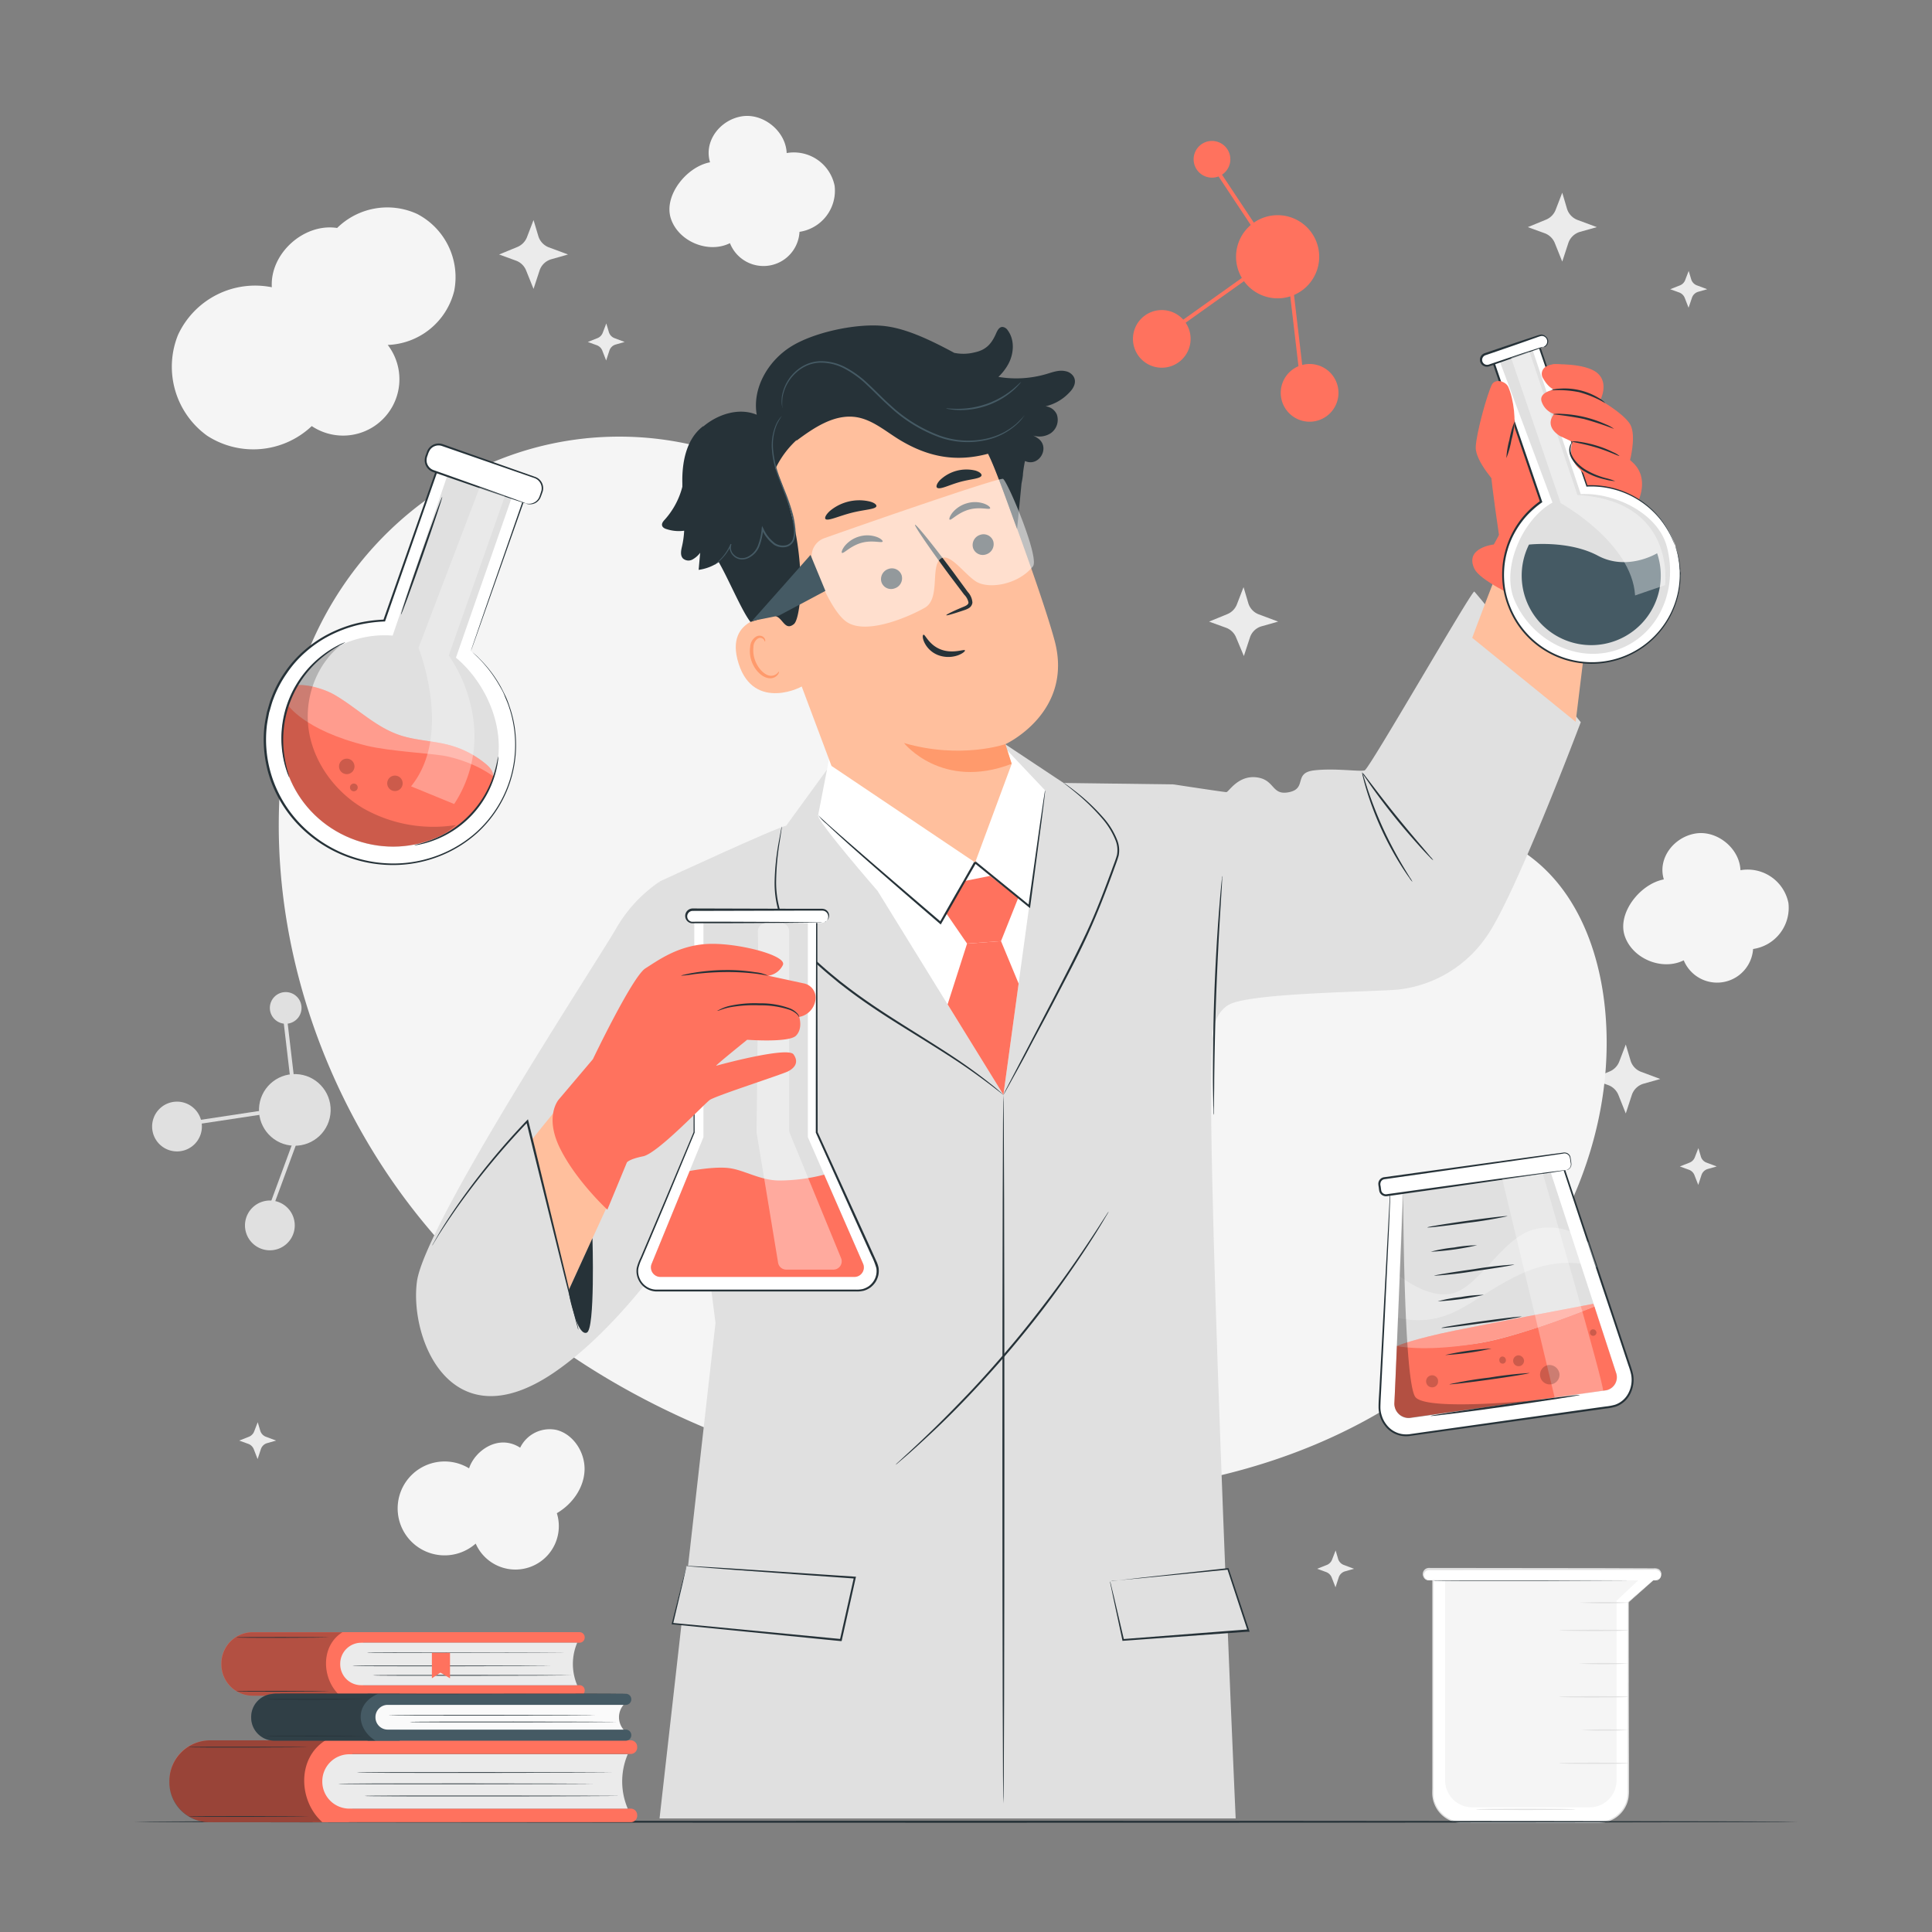 <svg xmlns="http://www.w3.org/2000/svg" viewBox="0 0 500 500"><rect x="0" y="0" width="500" height="500" fill="#808080" stroke="none"/><g id="background-complete"><path d="M50.46,296a6.44,6.44,0,1,1-.18-9.09A6.44,6.44,0,0,1,50.46,296Z" style="fill:#e0e0e0"></path><circle cx="76.28" cy="287.77" r="9.27" transform="matrix(0.03, -1, 1, 0.03, -213.76, 354.89)" style="fill:#e0e0e0"></circle><rect x="45.99" y="288.77" width="25.78" height="1" transform="translate(-42.58 12.05) rotate(-8.6)" style="fill:#e0e0e0"></rect><path d="M76,315.25A6.44,6.44,0,1,1,67.89,311,6.42,6.42,0,0,1,76,315.25Z" style="fill:#e0e0e0"></path><rect x="61.09" y="301.44" width="25.78" height="1" transform="translate(-234.91 267) rotate(-69.78)" style="fill:#e0e0e0"></rect><circle cx="73.95" cy="260.86" r="4.1" transform="translate(-187.93 331.15) rotate(-89.2)" style="fill:#e0e0e0"></circle><rect x="74.22" y="261.77" width="1" height="19.65" transform="translate(-31.16 10.57) rotate(-6.7)" style="fill:#e0e0e0"></rect><path d="M428,408.88H370.82v55.06a7.66,7.66,0,0,0,7.66,7.66h35.28a7.67,7.67,0,0,0,7.67-7.66V414.63h0Z" style="fill:#fff"></path><path d="M428,408.88l-6.5,5.79,0,0c0,8.56,0,23.1.07,41.48q0,3.45,0,7.08a12.52,12.52,0,0,1-.08,1.83,5.78,5.78,0,0,1-.19.92,5.89,5.89,0,0,1-.29.9,7.84,7.84,0,0,1-2.21,3.06,7.92,7.92,0,0,1-3.46,1.7,10,10,0,0,1-2,.16H386.64c-2.87,0-5.76,0-8.72,0a7.81,7.81,0,0,1-6.82-5.21,6.7,6.7,0,0,1-.28-1c-.05-.33-.12-.66-.14-1-.05-.68,0-1.32,0-2V436.06c0-9.68,0-18.81,0-27.18v-.14h.15l57.15.14-57.15.15.14-.15c0,8.37,0,17.5,0,27.18v26.52c0,.65,0,1.32,0,1.95,0,.33.09.64.14,1s.14.63.26.93a7.52,7.52,0,0,0,6.53,5c2.91,0,5.84,0,8.7,0h24.78a23.27,23.27,0,0,0,3.85-.15,7.74,7.74,0,0,0,3.34-1.63,7.63,7.63,0,0,0,2.13-2.94,7.18,7.18,0,0,0,.28-.86,6.68,6.68,0,0,0,.18-.89,11.86,11.86,0,0,0,.08-1.79q0-3.63,0-7.08c0-18.38.06-32.92.07-41.48v0l0,0Z" style="fill:#e0e0e0"></path><path d="M424.09,408.88H374v51.66a7,7,0,0,0,6.72,7.19h30.93a7,7,0,0,0,6.72-7.19V414.27h0Z" style="fill:#f5f5f5"></path><path d="M408.56,430.54a121.5,121.5,0,0,1,12.85,0,121.5,121.5,0,0,1-12.85,0Z" style="fill:#e0e0e0"></path><path d="M408.86,414.78a121.69,121.69,0,0,1,12.86,0,121.69,121.69,0,0,1-12.86,0Z" style="fill:#e0e0e0"></path><path d="M403.48,439.14c0-.1,4-.17,9-.17s9,.07,9,.17-4,.17-9,.17S403.48,439.23,403.48,439.14Z" style="fill:#e0e0e0"></path><path d="M409.17,447.74a110.24,110.24,0,0,1,12.24,0,117.13,117.13,0,0,1-12.24,0Z" style="fill:#e0e0e0"></path><path d="M403.48,456.33c0-.09,4-.16,9-.16s9,.07,9,.16-4,.17-9,.17S403.48,456.43,403.48,456.33Z" style="fill:#e0e0e0"></path><path d="M428,408.88c0,.1-12.79.2-28.57.24s-28.58,0-28.58-.09,12.79-.2,28.57-.24S428,408.79,428,408.88Z" style="fill:#263238"></path><path d="M403.48,421.94c0-.09,4-.17,9-.17s9,.08,9,.17-4,.17-9,.17S403.48,422,403.48,421.94Z" style="fill:#e0e0e0"></path><path d="M428.49,409H369.78a1.42,1.42,0,0,1-1.42-1.41h0a1.42,1.42,0,0,1,1.42-1.41h58.71a1.41,1.41,0,0,1,1.41,1.41h0A1.41,1.41,0,0,1,428.49,409Z" style="fill:#fff"></path><path d="M428.49,409s.11,0,.32-.05a1.38,1.38,0,0,0,.91-1.94,1.33,1.33,0,0,0-.67-.65,2.53,2.53,0,0,0-1.09-.11l-13.53.05-44.65.05a1.24,1.24,0,0,0-.93,2.07,1.24,1.24,0,0,0,.59.37,3,3,0,0,0,.76.05h19.72l20.08,0,13.53.05,3.68,0,1,0h.32a2,2,0,0,1-.32,0l-1,0-3.68,0-13.53.05-20.08,0H369.8a1.4,1.4,0,0,1-.45-.06,1.59,1.59,0,0,1-1-2.16,1.59,1.59,0,0,1,1.45-.94l44.65.05,13.53.05a2.55,2.55,0,0,1,1.14.15,1.4,1.4,0,0,1,.71.71,1.45,1.45,0,0,1-.18,1.51,1.36,1.36,0,0,1-.81.5A1,1,0,0,1,428.49,409Z" style="fill:#e0e0e0"></path><path d="M407.7,468.26c0,.1-5.75.17-12.85.17s-12.85-.07-12.85-.17,5.75-.16,12.85-.16S407.7,468.17,407.7,468.26Z" style="fill:#e0e0e0"></path><path d="M159,87.5l2.66,1-2.31.66a2.41,2.41,0,0,0-1.64,1.57l-.84,2.56-1-2.57a2.41,2.41,0,0,0-1.41-1.37l-2.34-.85,2.53-1A2.41,2.41,0,0,0,156,86.09l.91-2.38.66,2.22A2.44,2.44,0,0,0,159,87.5Z" style="fill:#ebebeb"></path><path d="M439.15,73.85l2.67,1-2.31.66a2.41,2.41,0,0,0-1.64,1.57L437,79.64l-1-2.57a2.44,2.44,0,0,0-1.41-1.37l-2.34-.85,2.53-1a2.39,2.39,0,0,0,1.34-1.36l.91-2.38.66,2.21A2.43,2.43,0,0,0,439.15,73.85Z" style="fill:#ebebeb"></path><path d="M68.79,371.82l2.67,1-2.32.66a2.4,2.4,0,0,0-1.63,1.57l-.84,2.56-1-2.57a2.4,2.4,0,0,0-1.42-1.37l-2.34-.85,2.54-1a2.42,2.42,0,0,0,1.33-1.37l.92-2.38.66,2.22A2.4,2.4,0,0,0,68.79,371.82Z" style="fill:#ebebeb"></path><path d="M142,64l5,1.86-4.31,1.23A4.49,4.49,0,0,0,139.64,70l-1.56,4.77L136.16,70a4.44,4.44,0,0,0-2.63-2.55l-4.36-1.59,4.72-1.94a4.53,4.53,0,0,0,2.49-2.54l1.7-4.43,1.23,4.12A4.51,4.51,0,0,0,142,64Z" style="fill:#ebebeb"></path><path d="M441.63,300.88l2.66,1-2.31.65a2.43,2.43,0,0,0-1.64,1.57l-.83,2.56-1-2.56a2.4,2.4,0,0,0-1.42-1.37l-2.34-.85,2.53-1a2.44,2.44,0,0,0,1.34-1.37l.92-2.38.65,2.21A2.4,2.4,0,0,0,441.63,300.88Z" style="fill:#ebebeb"></path><path d="M347.75,405l2.66,1-2.31.66a2.43,2.43,0,0,0-1.64,1.57l-.83,2.56-1-2.57a2.46,2.46,0,0,0-1.42-1.37l-2.34-.85,2.53-1a2.41,2.41,0,0,0,1.34-1.37l.92-2.38.65,2.22A2.44,2.44,0,0,0,347.75,405Z" style="fill:#ebebeb"></path><path d="M424.67,277.37l5,1.87-4.31,1.22a4.52,4.52,0,0,0-3.05,2.93l-1.56,4.77-1.91-4.79a4.54,4.54,0,0,0-2.64-2.55l-4.36-1.58,4.72-1.94a4.53,4.53,0,0,0,2.49-2.54l1.7-4.44,1.23,4.13A4.47,4.47,0,0,0,424.67,277.37Z" style="fill:#ebebeb"></path><path d="M325.78,159l5,1.87-4.31,1.22a4.47,4.47,0,0,0-3,2.93l-1.56,4.76L319.91,165a4.49,4.49,0,0,0-2.64-2.55l-4.36-1.58,4.73-1.94a4.48,4.48,0,0,0,2.48-2.55l1.71-4.43,1.22,4.12A4.48,4.48,0,0,0,325.78,159Z" style="fill:#ebebeb"></path><path d="M408.26,56.92l5,1.86L408.92,60a4.52,4.52,0,0,0-3.05,2.93l-1.56,4.77-1.92-4.78a4.49,4.49,0,0,0-2.63-2.56l-4.36-1.58,4.72-1.94a4.49,4.49,0,0,0,2.48-2.54l1.71-4.43L405.53,54A4.53,4.53,0,0,0,408.26,56.92Z" style="fill:#ebebeb"></path><path d="M107.94,55.36A18.51,18.51,0,0,0,87.25,59c-8.6-1.32-17.43,6.63-16.9,15.34A22,22,0,0,0,46.09,86.63a22,22,0,0,0,7.51,26.13,22,22,0,0,0,27.08-2.49,14.58,14.58,0,0,0,19.67-21,18.42,18.42,0,0,0,17.2-14A18.42,18.42,0,0,0,107.94,55.36Z" style="fill:#f5f5f5"></path><path d="M216,48.08a10.76,10.76,0,0,0-12.41-8.47c-.22-5.67-6.1-10.44-11.69-9.49s-9.8,6.45-8.14,11.88c-6.13,1.15-12.11,8.71-10.12,14.62s9.68,9.09,15.27,6.31a9.33,9.33,0,0,0,18-2.93A10.76,10.76,0,0,0,216,48.08Z" style="fill:#f5f5f5"></path><path d="M462.84,233.68a10.76,10.76,0,0,0-12.41-8.47c-.22-5.68-6.1-10.44-11.69-9.49s-9.8,6.44-8.14,11.87c-6.13,1.15-12.11,8.71-10.12,14.63s9.68,9.09,15.27,6.31a9.34,9.34,0,0,0,17.95-2.93A10.76,10.76,0,0,0,462.84,233.68Z" style="fill:#f5f5f5"></path><path d="M144,370.06a8.5,8.5,0,0,0-9.38,4.6v0c-5.78-3.71-11.87,1-13.22,5.35a12.15,12.15,0,1,0,1.71,19.47,11.23,11.23,0,0,0,21-7.87c4-2.33,7-6.52,7.17-11.11S148.41,371.16,144,370.06Z" style="fill:#f5f5f5"></path></g><g id="background-simple"><path d="M79.08,170.06l1.54-3.56c13-30,41.09-50.88,73.4-53.27a85.5,85.5,0,0,1,12.5,0c30,2.23,58.36,20.77,72.75,47.53,8.46,15.75,12.82,34.61,26.36,46.17,17.61,15,43.6,12,66.28,8.17s48.68-6.81,66.24,8.31c11,9.47,16.12,24.38,17.34,38.91,3.23,38.49-18.7,76.32-50.22,98S294.09,388.93,256,386.56c-53.35-3.32-106.68-25.27-142.46-65.57S61.93,221.24,79.08,170.06Z" style="fill:#f5f5f5"></path></g><g id="Table"><path d="M465.37,471.47c0,.15-96.43.26-215.36.26s-215.38-.11-215.38-.26,96.41-.26,215.38-.26S465.37,471.33,465.37,471.47Z" style="fill:#263238"></path></g><g id="Flasks"><path d="M121.84,168.43l15.41-44-22.41-7.85-15.41,44A31.48,31.48,0,0,0,70.2,181.36c-5.75,16.38,3.37,34.49,20.36,40.44s35.41-2.51,41.15-18.89A31.49,31.49,0,0,0,121.84,168.43Z" style="fill:#fff"></path><path d="M121.84,168.43l.59.5c.37.35,1,.79,1.63,1.5a31.74,31.74,0,0,1,5.23,6.76c.48.81.91,1.69,1.37,2.62s.87,1.94,1.2,3a29.16,29.16,0,0,1,1.56,7.21,30.8,30.8,0,0,1-10,25.62,32.28,32.28,0,0,1-9.63,5.93,32.82,32.82,0,0,1-11.9,2.3,34,34,0,0,1-24-9.69,32.59,32.59,0,0,1-7.69-11.78A31.88,31.88,0,0,1,68.43,188c.14-1.24.41-2.46.64-3.69.38-1.2.65-2.43,1.12-3.61a29.4,29.4,0,0,1,3.52-6.73,29,29,0,0,1,5.14-5.73A31.18,31.18,0,0,1,85.14,164a34.41,34.41,0,0,1,7-2.65,37,37,0,0,1,7.29-1l-.24.18c5.57-15.86,10.78-30.69,15.45-44l.07-.21.21.07,22.4,7.88.18.07-.06.18-11.35,32.1L123,165.37c-.36,1-.63,1.75-.82,2.28s-.3.78-.3.78.07-.25.24-.77l.78-2.27c.69-2,1.71-5,3-8.75l11.2-32.25.12.24-22.43-7.82.29-.14c-4.65,13.29-9.84,28.13-15.38,44l-.06.17h-.18a36.59,36.59,0,0,0-7.17,1,34.24,34.24,0,0,0-6.89,2.61,30.45,30.45,0,0,0-6.18,4.19,28.26,28.26,0,0,0-5,5.63,29,29,0,0,0-3.47,6.62c-.46,1.15-.72,2.36-1.1,3.54-.22,1.21-.49,2.41-.62,3.63a31.26,31.26,0,0,0,1.78,14.21,32,32,0,0,0,7.56,11.61,33.56,33.56,0,0,0,23.6,9.59,32.61,32.61,0,0,0,11.74-2.25,32,32,0,0,0,9.53-5.83,30.5,30.5,0,0,0,8.47-32.45c-.33-1.08-.79-2-1.17-3s-.88-1.8-1.34-2.6a33.35,33.35,0,0,0-5.13-6.8c-.66-.72-1.26-1.19-1.61-1.55S121.84,168.43,121.84,168.43Z" style="fill:#263238"></path><path d="M118,170.2,132.35,129l-16.62-5.81-14.11,41.3a26.56,26.56,0,0,0-27.2,17.9c-5,14.22,2.93,29.92,17.67,35.09s30.72-2.18,35.7-16.39C131.61,190.15,126.56,177.42,118,170.2Z" style="fill:#e0e0e0"></path><path d="M127.79,201.05c-.34-1.82-1.07-2.56-2.54-3.72a24.85,24.85,0,0,0-8.77-4.45c-4.31-1.19-8.89-1.21-13.11-2.65-6.32-2.14-11.15-7.18-16.94-10.49-2.39-1.37-7-2.77-9.67-2.37a16.78,16.78,0,0,0-2.59,7.39l22.76,14,17,.89,8,2.79Z" style="fill:#FF725E"></path><g style="opacity:0.3"><path d="M127.79,201.05c-.34-1.82-1.07-2.56-2.54-3.72a24.85,24.85,0,0,0-8.77-4.45c-4.31-1.19-8.89-1.21-13.11-2.65-6.32-2.14-11.15-7.18-16.94-10.49-2.39-1.37-7-2.77-9.67-2.37a16.78,16.78,0,0,0-2.59,7.39l22.76,14,17,.89,8,2.79Z" style="fill:#fff"></path></g><path d="M74.42,182.35c-5,14.22,2.93,29.92,17.67,35.09s30.72-2.18,35.7-16.39c0,0-4.18-3.55-12.21-5.33-3.19-.71-14.65-1.24-20.68-2.73-16.3-4-20.48-10.64-20.48-10.64" style="fill:#FF725E"></path><rect x="121.71" y="107.1" width="7.13" height="31.24" rx="2.96" transform="translate(-31.97 200.37) rotate(-70.69)" style="fill:#fff"></rect><path d="M136,130.27s.25.07.72.1a2.93,2.93,0,0,0,1.91-.56,2.83,2.83,0,0,0,.91-1.11c.19-.48.39-1.09.57-1.67a2.81,2.81,0,0,0-1.8-3.31l-23.93-8.3a2.73,2.73,0,0,0-3,.87,5,5,0,0,0-.7,1.54,3.19,3.19,0,0,0-.27,1.61,2.75,2.75,0,0,0,1.93,2.27l3.1,1.1,10.73,3.82,7.22,2.61,2,.74a3,3,0,0,1,.67.29,3.65,3.65,0,0,1-.7-.19l-2-.65L126.08,127l-10.76-3.71-3.11-1.08a3.24,3.24,0,0,1-2.27-2.68,3.67,3.67,0,0,1,.28-1.84l.3-.85a3.22,3.22,0,0,1,4.07-1.88l23.88,8.45a3.1,3.1,0,0,1,2,3.72c-.21.64-.4,1.17-.63,1.71a3.08,3.08,0,0,1-1,1.17,3,3,0,0,1-2,.49A1.93,1.93,0,0,1,136,130.27Z" style="fill:#263238"></path><g style="opacity:0.2"><path d="M94,209.19c-7.12-4.23-12.56-11.47-14-19.64s1.53-17.1,7.93-22.37l-.51.09a26.94,26.94,0,0,0-13,15.08c-5,14.22,2.93,29.92,17.67,35.09a28.65,28.65,0,0,0,22.69-1.51,28.2,28.2,0,0,0,3.22-2.42A36.8,36.8,0,0,1,94,209.19Z"></path></g><g style="opacity:0.3"><path d="M124.15,126.1l-15.84,41.57s9,22.37-1.93,35.83l11.16,4.58a32,32,0,0,0,5.15-20.15,38.23,38.23,0,0,0-6.55-18.3l14.53-41.26Z" style="fill:#fff"></path></g><path d="M74.87,201.19a1.51,1.51,0,0,1-.19-.38c-.11-.26-.28-.64-.44-1.14a24.49,24.49,0,0,1-1.08-4.36A27.06,27.06,0,0,1,84,169.17a25.08,25.08,0,0,1,3.84-2.33c.47-.24.86-.38,1.12-.49a1.5,1.5,0,0,1,.4-.14,11.92,11.92,0,0,1-1.42.81,29.51,29.51,0,0,0-3.72,2.44,27.64,27.64,0,0,0-10.67,25.8,29,29,0,0,0,.91,4.35A13.26,13.26,0,0,1,74.87,201.19Z" style="fill:#263238"></path><path d="M128.94,195.78a5.55,5.55,0,0,1-.09,1.33,23.43,23.43,0,0,1-.79,3.56,25.91,25.91,0,0,1-16,16.9,23.85,23.85,0,0,1-3.52,1,5.6,5.6,0,0,1-1.32.17c0-.1,1.87-.38,4.71-1.49a26.82,26.82,0,0,0,15.79-16.67C128.67,197.67,128.84,195.76,128.94,195.78Z" style="fill:#263238"></path><path d="M103.76,159.09c-.13-.05,2.15-6.92,5.11-15.36s5.46-15.23,5.59-15.18-2.15,6.92-5.1,15.36S103.9,159.14,103.76,159.09Z" style="fill:#263238"></path><g style="opacity:0.2"><path d="M91.63,199a2,2,0,1,1-1.22-2.54A2,2,0,0,1,91.63,199Z"></path></g><g style="opacity:0.2"><path d="M104.1,203.38a2,2,0,1,1-1.22-2.54A2,2,0,0,1,104.1,203.38Z"></path></g><g style="opacity:0.2"><path d="M92.52,204.11a1,1,0,1,1-.61-1.27A1,1,0,0,1,92.52,204.11Z"></path></g><path d="M359.79,307.63c0,.4-.72,15.79-1.53,31.48-.46,9-.93,18.12-1.27,24.55-.24,4.57,3.42,8.33,7.54,7.75L417,364.06c4.1-.58,6.58-5.15,5.14-9.46l-17.72-53.22Z" style="fill:#fff"></path><path d="M359.79,307.63l.77-.13,2.31-.34,8.91-1.3,32.58-4.68.17,0,.06.16c3.11,9.33,6.67,20,10.54,31.54,1.93,5.78,3.93,11.8,6,18l.78,2.33a21.82,21.82,0,0,1,.72,2.41,8,8,0,0,1-.67,5,6.63,6.63,0,0,1-3.81,3.42,13.77,13.77,0,0,1-2.55.48l-2.54.36-45.25,6.32-2.6.37a7.31,7.31,0,0,1-2.64,0,6.8,6.8,0,0,1-4.28-2.78,7.13,7.13,0,0,1-1.14-2.27,7.7,7.7,0,0,1-.38-2.46c0-1.64.16-3.21.23-4.77.34-6.24.65-12,.93-17.35,1.14-21,1.78-32.91,1.86-34.33a5.69,5.69,0,0,1,0,.61c0,.42,0,1,0,1.78-.06,1.58-.16,3.88-.27,6.83-.28,6-.69,14.53-1.19,25.13-.26,5.31-.56,11.11-.87,17.35-.07,1.55-.18,3.16-.21,4.75a6.92,6.92,0,0,0,.36,2.33,6.8,6.8,0,0,0,1.08,2.13,6.38,6.38,0,0,0,4,2.59,7,7,0,0,0,2.49,0l2.59-.37L413,364.35l2.54-.35a14.19,14.19,0,0,0,2.45-.46,6.12,6.12,0,0,0,3.52-3.16,7.45,7.45,0,0,0,.62-4.71,19.27,19.27,0,0,0-.7-2.33l-.78-2.34c-2.05-6.19-4.05-12.21-6-18-3.84-11.57-7.37-22.22-10.46-31.56l.22.14L371.93,306l-9,1.2-2.35.31C360.07,307.61,359.79,307.63,359.79,307.63Z" style="fill:#263238"></path><path d="M362.91,309c.08.57-1.34,40.59-2,53.91a3.71,3.71,0,0,0,3.95,4.06l50.87-7.13a3.44,3.44,0,0,0,2.51-4.61l-16.85-51.62Z" style="fill:#e0e0e0"></path><g style="opacity:0.3"><path d="M358.65,340a21.63,21.63,0,0,0,16.85-.08c9.31-3.85,21.51-17.08,37.76-11.91l-2.15-6.46a15.37,15.37,0,0,0-13.92-3.42c-8.48,2-14.48,15.46-21.85,16.73s-16-6.95-16-6.95Z" style="fill:#fff"></path></g><path d="M413.85,341.85l4.35,13.33a3.44,3.44,0,0,1-2.51,4.61l-50.87,7.13a3.71,3.71,0,0,1-3.95-4.06c.18-3.44.41-8.66.65-14.51a90.48,90.48,0,0,0,21.49-.79c11.14-1.86,29.62-9.45,29.62-9.45Z" style="fill:#FF725E"></path><rect x="356.85" y="301.64" width="49.89" height="4.45" rx="1.49" transform="translate(-38.5 55.97) rotate(-7.98)" style="fill:#fff"></rect><path d="M405.33,302.81a1.78,1.78,0,0,0,.89-.54,1.48,1.48,0,0,0,.3-1.18c-.1-.5-.14-1.13-.31-1.73a1.44,1.44,0,0,0-1.73-.8l-2.63.39-6.41.94-37.14,5.29a1.21,1.21,0,0,0-.9.61,1.56,1.56,0,0,0-.1,1.16c.07.42.11.95.2,1.29a1.25,1.25,0,0,0,.75.76,1.12,1.12,0,0,0,.54.07l.65-.09,1.31-.18,2.59-.36,9.87-1.37,16.71-2.29,11.27-1.49,3.07-.38.8-.09a.79.79,0,0,1,.27,0l-.27.06-.79.14-3,.48L390,305.15l-16.7,2.4-9.86,1.39-2.58.37-1.31.18-.67.09a1.67,1.67,0,0,1-.77-.09A1.75,1.75,0,0,1,357,308.4c-.13-.52-.14-.91-.22-1.38a3.82,3.82,0,0,1-.07-.72,1.73,1.73,0,0,1,1.5-1.64l37.17-5.13,6.42-.87,2.63-.34a1.79,1.79,0,0,1,1.21.13,1.61,1.61,0,0,1,.75.84,16.93,16.93,0,0,1,.27,1.78,1.55,1.55,0,0,1-.37,1.26A1.33,1.33,0,0,1,405.33,302.81Z" style="fill:#263238"></path><path d="M361.52,348.35s4.16-1.8,15-4,35.84-6.92,35.84-6.92l.23.71s-18.42,7.74-31.5,9.74S361.52,348.35,361.52,348.35Z" style="fill:#FF725E"></path><g style="opacity:0.3"><path d="M361.52,348.35s4.16-1.8,15-4,35.84-6.92,35.84-6.92l.23.71s-18.42,7.74-31.5,9.74S361.52,348.35,361.52,348.35Z" style="fill:#fff"></path></g><path d="M391.9,327.26c0,.14-4.61.9-10.33,1.71a102.77,102.77,0,0,1-10.41,1.19c0-.14,4.61-.91,10.34-1.71A102.43,102.43,0,0,1,391.9,327.26Z" style="fill:#263238"></path><path d="M393.79,340.75a101.77,101.77,0,0,1-10.33,1.71c-5.73.81-10.38,1.34-10.4,1.2s4.6-.91,10.33-1.71S393.77,340.61,393.79,340.75Z" style="fill:#263238"></path><path d="M395.83,355.33c0,.14-4.6.91-10.33,1.71s-10.38,1.34-10.4,1.2a104,104,0,0,1,10.33-1.72A102.75,102.75,0,0,1,395.83,355.33Z" style="fill:#263238"></path><path d="M390.14,314.74a103.33,103.33,0,0,1-10.33,1.72c-5.72.8-10.38,1.33-10.4,1.19s4.6-.91,10.33-1.71S390.12,314.6,390.14,314.74Z" style="fill:#263238"></path><path d="M382.27,322.27a69.68,69.68,0,0,1-12,1.68,35.79,35.79,0,0,1,6-1.09A35.33,35.33,0,0,1,382.27,322.27Z" style="fill:#263238"></path><path d="M384.07,335.1a69.68,69.68,0,0,1-12,1.68,36.37,36.37,0,0,1,6-1.1A35.88,35.88,0,0,1,384.07,335.1Z" style="fill:#263238"></path><path d="M386,349a69.75,69.75,0,0,1-12,1.68A69.75,69.75,0,0,1,386,349Z" style="fill:#263238"></path><g style="opacity:0.3"><path d="M363.14,309l-2.26,54a3.7,3.7,0,0,0,3.95,4l33.88-4.75s-29.3,3.08-32.38-.66S363.14,309,363.14,309Z"></path></g><g style="opacity:0.3"><path d="M388.79,305.13l13.55,56.53,12.57-1.51c.43-1.37-15.65-56.49-15.65-56.49Z" style="fill:#fff"></path></g><path d="M408.9,361c0,.15-8.63,1.48-19.31,3s-19.37,2.6-19.39,2.45,8.62-1.47,19.31-3S408.88,360.87,408.9,361Z" style="fill:#263238"></path><g style="opacity:0.2"><path d="M394.42,352.12a1.41,1.41,0,1,1-1.61-1.35A1.49,1.49,0,0,1,394.42,352.12Z"></path></g><g style="opacity:0.2"><path d="M372.15,357.28A1.49,1.49,0,0,1,371,359a1.56,1.56,0,1,1,1.18-1.73Z"></path></g><g style="opacity:0.2"><path d="M403.6,355.66a2.52,2.52,0,1,1-2.86-2.39A2.64,2.64,0,0,1,403.6,355.66Z"></path></g><g style="opacity:0.2"><path d="M389.7,351.84a.85.85,0,1,1-1.67.23.88.88,0,0,1,.7-1A.9.9,0,0,1,389.7,351.84Z"></path></g><g style="opacity:0.2"><path d="M413.16,344.83a.85.85,0,1,1-1-.8A.89.89,0,0,1,413.16,344.83Z"></path></g></g><g id="Books"><path d="M94,438.85H65.27a8.11,8.11,0,0,1-8-8.22h0a8.11,8.11,0,0,1,8-8.23H94Z" style="fill:#FF725E"></path><path d="M150,425.14H86V422.4h64a1.34,1.34,0,0,1,1.32,1.37h0A1.35,1.35,0,0,1,150,425.14Z" style="fill:#FF725E"></path><path d="M150,438.85H86v-2.72h64a1.32,1.32,0,0,1,1.32,1.34h0A1.34,1.34,0,0,1,150,438.85Z" style="fill:#FF725E"></path><path d="M149.38,436.13h-56a5.42,5.42,0,0,1-5.33-5.5h0a5.43,5.43,0,0,1,5.33-5.49h56A14.07,14.07,0,0,0,149.38,436.13Z" style="fill:#ebebeb"></path><g style="opacity:0.3"><path d="M88,438.85H65.3a8.12,8.12,0,0,1-8-8.22v0h0a8.11,8.11,0,0,1,8-8.21H88.63C82.84,426,83.28,434.66,88,438.85Z"></path></g><path d="M142.58,431.13s-11.49.1-25.69.1-25.69,0-25.69-.1,11.48-.08,25.69-.08S142.58,431.08,142.58,431.13Z" style="fill:#263238"></path><path d="M147.86,433.58s-11.49.1-25.67.1-25.69,0-25.69-.1,11.48-.1,25.69-.1S147.86,433.53,147.86,433.58Z" style="fill:#263238"></path><path d="M146.3,427.67s-11.48.1-25.67.1-25.69,0-25.69-.1,11.48,0,25.69,0S146.3,427.62,146.3,427.67Z" style="fill:#263238"></path><path d="M85.2,437.7s-5.38.1-12,.1-12,0-12-.1,5.4-.1,12-.1S85.2,437.65,85.2,437.7Z" style="fill:#263238"></path><path d="M85.2,423.77s-5.38.1-12,.1-12,0-12-.1,5.4-.1,12-.1S85.2,423.72,85.2,423.77Z" style="fill:#263238"></path><path d="M89.79,471.58H54.13A10.44,10.44,0,0,1,43.84,461h0A10.45,10.45,0,0,1,54.13,450.4H89.79a1.38,1.38,0,0,1,1.38,1.39v18.39a1.38,1.38,0,0,1-1.36,1.4Z" style="fill:#FF725E"></path><path d="M163.26,453.92H80.92V450.4h82.34a1.66,1.66,0,0,1,1.64,1.69h0a1.67,1.67,0,0,1-1.5,1.82Z" style="fill:#FF725E"></path><path d="M163.26,471.58H80.92v-3.51h82.34a1.66,1.66,0,0,1,1.64,1.69h0a1.68,1.68,0,0,1-1.5,1.82Z" style="fill:#FF725E"></path><path d="M162.46,468.07H90.28a7,7,0,0,1-6.87-7v0h0a7,7,0,0,1,6.87-7.07h72.18A17.93,17.93,0,0,0,162.46,468.07Z" style="fill:#ebebeb"></path><g style="opacity:0.4"><path d="M83.43,471.58H54a10.32,10.32,0,0,1-10.17-10.47h0a10.56,10.56,0,0,1,10.4-10.71h30C76.75,455.08,77.31,466.18,83.43,471.58Z"></path></g><path d="M153.68,461.65s-14.76.1-33.07.1-33.08,0-33.08-.1,14.76-.1,33.08-.1S153.68,461.6,153.68,461.65Z" style="fill:#263238"></path><path d="M160.5,464.79s-14.76.11-33.08.11-33.09,0-33.09-.11,14.77-.1,33.09-.1S160.5,464.74,160.5,464.79Z" style="fill:#263238"></path><path d="M158.49,458.73s-14.77.1-33.07.1-33.09,0-33.09-.1,14.77-.1,33.09-.1S158.49,458.68,158.49,458.73Z" style="fill:#263238"></path><path d="M79.8,470.1s-6.94.1-15.48.1-15.49,0-15.49-.1,6.94-.09,15.49-.09S79.8,470.05,79.8,470.1Z" style="fill:#263238"></path><path d="M79.8,452.16s-6.94.1-15.48.1-15.49,0-15.49-.1,6.94-.1,15.49-.1S79.8,452.11,79.8,452.16Z" style="fill:#263238"></path><path d="M103.45,450.49H70.89A6,6,0,0,1,65,444.41h0a6,6,0,0,1,5.88-6.06h32.56Z" style="fill:#455a64"></path><path d="M162,441.22H95.12v-2.87H162a1.41,1.41,0,0,1,1.38,1.43h0A1.42,1.42,0,0,1,162,441.22Z" style="fill:#455a64"></path><path d="M162,450.49H95.12v-2.87H162a1.42,1.42,0,0,1,1.38,1.43h0A1.42,1.42,0,0,1,162,450.49Z" style="fill:#455a64"></path><path d="M161.37,447.62H100.29a3.17,3.17,0,0,1-3.12-3.21h0a3.16,3.16,0,0,1,3.12-3.19h61.08A4.94,4.94,0,0,0,161.37,447.62Z" style="fill:#fafafa"></path><g style="opacity:0.3"><path d="M97.17,450.49H70.84a6,6,0,0,1-5.83-6h0a6,6,0,0,1,5.93-6.11H97.79C91.74,441,92.2,447.38,97.17,450.49Z"></path></g><path d="M154.25,443.92s-12,.08-26.86.08-26.89,0-26.89-.08,12-.1,26.89-.1S154.25,443.85,154.25,443.92Z" style="fill:#263238"></path><path d="M159.78,445.64s-12,.1-26.87.1-26.88,0-26.88-.1,12-.1,26.88-.1S159.78,445.59,159.78,445.64Z" style="fill:#263238"></path><path d="M94.22,449.27s-5.63.1-12.58.1-12.58,0-12.58-.1,5.64-.1,12.58-.1S94.22,449.22,94.22,449.27Z" style="fill:#263238"></path><path d="M94.22,439.78s-5.63.1-12.58.1-12.58,0-12.58-.1,5.64-.1,12.58-.1S94.22,439.73,94.22,439.78Z" style="fill:#263238"></path><path d="M162.6,438.35s-20.65.1-46.14.1-46.14,0-46.14-.1,20.65,0,46.14,0S162.6,438.29,162.6,438.35Z" style="fill:#263238"></path><polygon points="111.77 427.75 111.77 434.34 113.98 432.87 116.46 434.34 116.46 427.75 111.77 427.75" style="fill:#FF725E"></polygon></g><g id="Icon"><path d="M307.8,89.89a7.46,7.46,0,1,1-4.95-9.32A7.46,7.46,0,0,1,307.8,89.89Z" style="fill:#FF725E"></path><path d="M340.94,69.59a10.76,10.76,0,1,1-7.14-13.43A10.76,10.76,0,0,1,340.94,69.59Z" style="fill:#FF725E"></path><line x1="300.81" y1="87.21" x2="325.17" y2="69.86" style="fill:#FF725E"></line><rect x="298.04" y="78.03" width="29.91" height="1" transform="translate(12.49 196.14) rotate(-35.46)" style="fill:#FF725E"></rect><path d="M344.28,96.46a7.47,7.47,0,1,1-10.56-.15A7.48,7.48,0,0,1,344.28,96.46Z" style="fill:#FF725E"></path><line x1="337.01" y1="98.57" x2="333.52" y2="68.87" style="fill:#FF725E"></line><rect x="334.76" y="68.77" width="1" height="29.91" transform="translate(-7.47 39.59) rotate(-6.68)" style="fill:#FF725E"></rect><path d="M312.15,45.73a4.75,4.75,0,1,1,6-2.95A4.75,4.75,0,0,1,312.15,45.73Z" style="fill:#FF725E"></path><line x1="313.82" y1="42.44" x2="326.42" y2="61.43" style="fill:#FF725E"></line><rect x="319.62" y="40.54" width="1" height="22.79" transform="translate(24.66 185.64) rotate(-33.56)" style="fill:#FF725E"></rect></g><g id="Character"><path d="M216.34,196l-12.91,17.73c-1.61,0-32.74,14.41-32.74,14.41l14.48,114.24L170.69,470.61h149.1S311.26,280,313.94,268.78L303.7,203l-28.45-.37-15.06-10Z" style="fill:#e0e0e0"></path><path d="M211.74,210.93c-.9.93,15.38,19.64,15.38,19.64l32.56,52.76,10.78-78.8-11-11.62-44.66,2.27Z" style="fill:#fff"></path><path d="M170.69,228.18a36.81,36.81,0,0,0-11.32,12.25c-4.68,8.19-49.52,76.47-51.47,91.27s8.78,41.57,35.3,23.64,49.1-61.55,49.1-61.55Z" style="fill:#e0e0e0"></path><path d="M144.31,286.8c-.84.84-6.55,8-6.55,8l9.5,38.91,10-21.8Z" style="fill:#ffbf9d"></path><path d="M111.82,322.39a6.41,6.41,0,0,1,.38-.71l1.14-2c1-1.73,2.58-4.21,4.64-7.22A184.23,184.23,0,0,1,136.31,290l.32-.33.11.45c.57,2.33,1.17,4.76,1.78,7.24,3.12,12.9,5.95,24.57,8,33.07,1,4.21,1.8,7.62,2.37,10l.62,2.73.15.71a.8.8,0,0,1,0,.25.92.92,0,0,1-.09-.23l-.19-.71c-.18-.66-.42-1.56-.72-2.71l-2.53-10c-2.1-8.49-5-20.15-8.17-33-.61-2.48-1.2-4.92-1.77-7.25l.43.12a197.22,197.22,0,0,0-18.41,22.29c-2.09,3-3.69,5.42-4.76,7.12l-1.22,2A4.6,4.6,0,0,1,111.82,322.39Z" style="fill:#263238"></path><path d="M153.33,320.43s.72,23.73-1.48,24.45c0,0-1.32.9-2.78-3.34-1.6-4.61-2-7.39-1.81-7.82Z" style="fill:#263238"></path><path d="M303.7,203s13.07,2,13.68,2,3-4.43,7.84-3.82S329,206,333.67,205s1-5,6.43-5.63,11.87.4,13.08,0,27.76-46.67,28.36-46.27,27.56,33.8,27.56,33.8S392,232.34,384.56,242.6A32,32,0,0,1,362,256.08c-5.43.6-37.69.8-43.73,3.82s-4.78,14.38-4.78,14.38l-22.09-51.79Z" style="fill:#e0e0e0"></path><path d="M316.31,226.68a2.53,2.53,0,0,1,0,.63l-.09,1.8c-.1,1.63-.24,3.88-.4,6.62-.34,5.59-.76,13.32-1.07,21.86s-.44,16.28-.51,21.88c0,2.75-.06,5-.08,6.63,0,.74,0,1.34,0,1.81a3.15,3.15,0,0,1-.05.63,2.64,2.64,0,0,1-.06-.63c0-.47,0-1.07-.06-1.81,0-1.56-.07-3.83-.09-6.63,0-5.61.06-13.35.36-21.9s.79-16.27,1.22-21.86c.22-2.8.41-5.05.57-6.61.07-.74.14-1.33.19-1.8A2.82,2.82,0,0,1,316.31,226.68Z" style="fill:#263238"></path><path d="M259.68,466.76c-.14,0-.26-41.06-.26-91.71s.12-91.72.26-91.72.26,41.06.26,91.72S259.82,466.76,259.68,466.76Z" style="fill:#263238"></path><path d="M259.68,283.33s-.08,0-.21-.14l-.59-.45L256.64,281c-2-1.5-4.85-3.65-8.54-6.1s-8.18-5.23-13.16-8.32-10.45-6.55-15.85-10.67l-2-1.54-1.92-1.59c-1.28-1.05-2.5-2.12-3.69-3.2a47.78,47.78,0,0,1-6.29-6.76,22.8,22.8,0,0,1-3.83-7.43,26.27,26.27,0,0,1-.89-7.23,64.39,64.39,0,0,1,1.11-10.46c.22-1.19.39-2.13.52-2.81l.15-.73a1.23,1.23,0,0,1,.07-.25,1,1,0,0,1,0,.26c0,.19-.06.44-.1.73-.1.69-.24,1.63-.42,2.83a69.66,69.66,0,0,0-.94,10.43,26.14,26.14,0,0,0,.93,7.11,22.68,22.68,0,0,0,3.81,7.26,47.42,47.42,0,0,0,6.25,6.68c1.18,1.06,2.4,2.13,3.67,3.17l1.92,1.58,2,1.54c5.37,4.1,10.82,7.55,15.78,10.67s9.45,5.91,13.12,8.42,6.52,4.7,8.45,6.25c1,.79,1.69,1.42,2.19,1.85l.55.49C259.63,283.26,259.69,283.33,259.68,283.33Z" style="fill:#263238"></path><path d="M259.68,283.33a.67.67,0,0,1,.09-.22c.09-.17.19-.38.31-.64l1.24-2.41c1.12-2.13,2.69-5.15,4.63-8.85l6.84-13.14c2.54-4.95,5.39-10.39,8.13-16.19s4.89-11.56,6.82-16.79c.46-1.3,1-2.59,1.33-3.81a6.88,6.88,0,0,0-.31-3.66,19.79,19.79,0,0,0-3.52-5.8,55.34,55.34,0,0,0-7.14-6.93c-.9-.75-1.62-1.31-2.11-1.69l-.56-.44a1.22,1.22,0,0,1-.18-.16s.08,0,.21.12l.59.39c.51.36,1.25.9,2.18,1.63a51.15,51.15,0,0,1,7.29,6.84,19.55,19.55,0,0,1,3.64,5.9,7.21,7.21,0,0,1,.36,3.9c-.36,1.33-.87,2.55-1.33,3.88-1.91,5.24-4.11,11-6.79,16.84s-5.62,11.24-8.18,16.19-5,9.38-6.94,13.09-3.63,6.66-4.78,8.77l-1.32,2.37-.36.61C259.74,283.27,259.69,283.34,259.68,283.33Z" style="fill:#263238"></path><path d="M365.54,228.22a5.28,5.28,0,0,1-.78-1c-.47-.64-1.12-1.59-1.89-2.78a82.05,82.05,0,0,1-5.32-9.75,81.18,81.18,0,0,1-3.94-10.39c-.41-1.36-.7-2.47-.88-3.24a6.22,6.22,0,0,1-.23-1.22,5.18,5.18,0,0,1,.43,1.16c.23.76.58,1.85,1,3.19A104.71,104.71,0,0,0,358,214.51a106.77,106.77,0,0,0,5.16,9.77c.73,1.22,1.33,2.19,1.75,2.87A5.66,5.66,0,0,1,365.54,228.22Z" style="fill:#263238"></path><path d="M370.93,222.65a4.32,4.32,0,0,1-.85-.77c-.52-.53-1.26-1.3-2.15-2.27-1.8-2-4.2-4.69-6.74-7.83s-4.72-6.06-6.25-8.22c-.76-1.08-1.36-2-1.77-2.58a5,5,0,0,1-.58-1,4.24,4.24,0,0,1,.75.87l1.9,2.48c1.6,2.1,3.82,5,6.35,8.11s4.89,5.91,6.61,7.91l2,2.38A4.52,4.52,0,0,1,370.93,222.65Z" style="fill:#263238"></path><polygon points="249.64 228 256.21 226.68 263.55 232.3 259.06 243.56 250.28 244.2 244.88 236.35 249.64 228" style="fill:#FF725E"></polygon><path d="M270.46,204.53a3.37,3.37,0,0,1,0,.56c-.05.4-.11.95-.19,1.63-.18,1.47-.44,3.54-.77,6.16-.71,5.32-1.7,12.83-2.88,21.73l-.05.41-.33-.26-14-11.36.38-.08-3,5.19c-2.06,3.62-4.06,7.14-6,10.48l-.15.27-.23-.2c-9.19-7.89-17.16-14.83-22.8-19.85-2.81-2.51-5-4.53-6.55-6a12,12,0,0,1-2.2-2.32s0,.06.14.16a5.66,5.66,0,0,0,.43.43c.39.37,1,.91,1.75,1.6,1.54,1.39,3.8,3.37,6.65,5.85,5.69,4.94,13.7,11.83,22.91,19.7l-.39.07c1.9-3.35,3.9-6.87,6-10.48l2.95-5.19.16-.27.23.19,14,11.4-.38.15c1.25-8.88,2.31-16.38,3.06-21.7.39-2.61.69-4.68.91-6.14.11-.68.19-1.22.26-1.62A3,3,0,0,1,270.46,204.53Z" style="fill:#263238"></path><polygon points="250.28 244.2 245.24 259.93 259.68 283.33 263.62 254.55 259.06 243.56 250.28 244.2" style="fill:#FF725E"></polygon><polygon points="177.62 405.27 173.96 420.21 217.6 424.48 221.22 408.32 177.62 405.27" style="fill:#e0e0e0"></polygon><path d="M177.62,405.27h.2l.62,0,2.4.13,9.06.56,31.33,2.08.3,0-.07.29c-1.09,4.91-2.27,10.19-3.49,15.65l-.11.51-.05.22-.23,0L174,420.38l-.2,0,.05-.19,2.78-11c.33-1.24.58-2.22.76-2.92.09-.3.15-.55.2-.74l.08-.24a1.1,1.1,0,0,1-.05.28c0,.2-.1.46-.17.78-.16.71-.39,1.7-.68,3-.61,2.6-1.49,6.31-2.59,10.95L174,420l43.65,4.18-.28.2c0-.16.07-.33.11-.5,1.23-5.46,2.41-10.74,3.51-15.65l.23.3L190,406.28l-9.1-.71-2.45-.2-.64-.06Z" style="fill:#263238"></path><polygon points="287.21 409.28 290.62 424.48 323.05 422.04 317.77 406.08 287.21 409.28" style="fill:#e0e0e0"></polygon><path d="M287.21,409.28a3.49,3.49,0,0,1,.55-.09l1.65-.2,6.27-.72,22.07-2.43.19,0,.06.19c1.64,4.92,3.43,10.31,5.3,15.95l.1.31-.33,0-.28,0-32.16,2.35h-.16l0-.16c-1-4.69-1.82-8.51-2.4-11.2-.26-1.28-.47-2.29-.63-3l-.15-.77c0-.17,0-.26,0-.25a1.33,1.33,0,0,1,.09.28l.2.8c.17.74.42,1.75.73,3,.62,2.65,1.49,6.41,2.57,11l-.2-.15,32.15-2.49.28,0-.23.34c-1.86-5.64-3.63-11-5.26-16l.26.17-21.92,2.16-6.35.6-1.7.15Z" style="fill:#263238"></path><path d="M286.93,313.54a5.87,5.87,0,0,1-.42.77l-1.28,2.15c-1.11,1.87-2.79,4.54-4.94,7.78s-4.79,7.06-7.84,11.21-6.56,8.59-10.38,13.14-7.64,8.74-11.18,12.48-6.86,7-9.7,9.65-5.17,4.78-6.82,6.2l-1.91,1.63a8.56,8.56,0,0,1-.68.54,4.1,4.1,0,0,1,.61-.62l1.84-1.71c1.61-1.46,3.91-3.61,6.71-6.31s6.06-6,9.6-9.71,7.3-7.95,11.13-12.48,7.3-9,10.39-13.1,5.75-7.9,7.93-11.12,3.91-5.85,5.07-7.69l1.37-2.1A5.16,5.16,0,0,1,286.93,313.54Z" style="fill:#263238"></path><path d="M388.74,145.5c-.68.54-7.73,19.57-7.73,19.57l26.77,21.74L411.42,157Z" style="fill:#ffbf9d"></path><path d="M388.6,137.26l-2,3.65s-7.7.81-5,6.34,32.54,16.47,32.54,16.47L415.2,151Z" style="fill:#FF725E"></path><path d="M423.83,130s3.27-6.16-1.31-10.34l-.66-.61c.39-1.61,1.54-7-.12-9.47-2-2.88-7.59-6-7.59-6s2.35-4.45-.79-7.07S402,94.28,402,94.28l-10.08,3.4c-.39,0-3.14,0-4.06,6s-2.09,15.7-2,18.58S388,138.9,388,138.9l25.26,11.91s11.52-12.95,11.91-16.36S423.83,130,423.83,130Z" style="fill:#FF725E"></path><path d="M433.61,141.28a22.92,22.92,0,0,0-22.87-15.48L398,88.5,386.1,92.56l12.75,37.3a22.92,22.92,0,1,0,34.76,11.42Z" style="fill:#fff"></path><path d="M433.61,141.28s.06.16.16.48.25.83.44,1.45.3,1.46.49,2.42c.08.49.1,1,.15,1.57,0,.29,0,.58.08.87s0,.61,0,.93a23,23,0,0,1-9.66,18.53A23.1,23.1,0,0,1,390.34,157a22.72,22.72,0,0,1-1.3-4.72,23.14,23.14,0,0,1-.24-5,21.58,21.58,0,0,1,.28-2.52,24.43,24.43,0,0,1,.58-2.5,23.23,23.23,0,0,1,5-9.1,24.26,24.26,0,0,1,4-3.55l-.1.29c-1-2.92-2.06-6-3.14-9.17-3.32-9.75-6.55-19.2-9.59-28.12l-.09-.24.24-.08,11.89-4.06.23-.07.08.22c4.89,14.39,9.21,27.09,12.68,37.32l-.17-.12a23.21,23.21,0,0,1,12,2.75,23,23,0,0,1,7.13,6,23.59,23.59,0,0,1,3,5c.25.62.42,1.1.53,1.42s.17.49.17.49-.08-.16-.21-.48l-.58-1.39a24.92,24.92,0,0,0-3.06-4.95,23,23,0,0,0-19-8.49h-.13l0-.13L397.76,88.58l.31.15L386.18,92.8l.16-.32c3.05,8.93,6.28,18.37,9.62,28.12l3.13,9.18.06.18-.16.11a25.48,25.48,0,0,0-3.92,3.47,23.11,23.11,0,0,0-3,4.21,21.7,21.7,0,0,0-1.94,4.69,22.87,22.87,0,0,0-.63,9.8,22.39,22.39,0,0,0,1.28,4.62A22.74,22.74,0,0,0,434.72,149c0-.32,0-.62,0-.92s0-.59-.06-.86c0-.56-.06-1.09-.12-1.57-.18-1-.27-1.77-.44-2.41s-.3-1.11-.4-1.46S433.61,141.28,433.61,141.28Z" style="fill:#263238"></path><path d="M431.4,141.53c-2.3-8.79-13.65-14.11-22.3-13.66L396.69,90.73l-8.51,2.91,13.6,36.42c-7.71,4.25-13.41,17-9.82,25.31,4.47,10.44,16.15,16.36,26.55,12.81S434.41,153.09,431.4,141.53Z" style="fill:#e0e0e0"></path><path d="M399.49,89.77l-14.11,4.82a1.53,1.53,0,0,1-1.95-1h0a1.53,1.53,0,0,1,1-2l14.11-4.82a1.53,1.53,0,0,1,1.95.95h0A1.54,1.54,0,0,1,399.49,89.77Z" style="fill:#fff"></path><path d="M399.49,89.77s.13-.07.33-.22a1.48,1.48,0,0,0,.57-.9,1.43,1.43,0,0,0-.59-1.46,1.36,1.36,0,0,0-1-.23,12.41,12.41,0,0,0-1.18.39c-3.36,1.2-8,2.82-13.18,4.58a1.29,1.29,0,0,0-.86,1.3,1.28,1.28,0,0,0,1,1.16,1.39,1.39,0,0,0,.8-.07l.89-.3,1.72-.58,5.95-2,4-1.29a9.12,9.12,0,0,1,1.5-.41,9,9,0,0,1-1.43.6l-4,1.44-5.92,2.09-1.71.59-.89.31a1.83,1.83,0,0,1-1.07.09,1.79,1.79,0,0,1-.19-3.45c5.16-1.76,9.84-3.33,13.23-4.44a10.2,10.2,0,0,1,1.26-.37A1.69,1.69,0,0,1,400,87a1.64,1.64,0,0,1,.62,1.74,1.58,1.58,0,0,1-.71,1A.74.74,0,0,1,399.49,89.77Z" style="fill:#263238"></path><path d="M391.56,112c.88-2.66.22-8.64-1.22-11.86-.68-1.51-3.41-2.22-4.24-.6-1.16,2.27-4,12.35-4.18,16.12s5.64,9.91,5.64,9.91l4.29-6.48S390.67,114.68,391.56,112Z" style="fill:#FF725E"></path><path d="M389.85,118.54a22.19,22.19,0,0,1,.79-4.75,22.79,22.79,0,0,1,1.3-4.64,22.1,22.1,0,0,1-.79,4.75A22.54,22.54,0,0,1,389.85,118.54Z" style="fill:#263238"></path><path d="M428.86,143.18a18,18,0,1,1-33.16-2.24s10.23-1.2,17.85,2.88S428.86,143.18,428.86,143.18Z" style="fill:#455a64"></path><g style="opacity:0.4"><path d="M391.07,92.59c.12.26,12.84,37.62,12.84,37.62s18.41,10.16,19.25,23.89l7.75-2.66s3-21.84-22.68-23.33L395.82,91Z" style="fill:#fff"></path></g><path d="M400.42,94.73a2.16,2.16,0,0,0-1,3.29c1.33,2.37,2.78,2.81,2.78,2.81s-4.15.66-3.19,3.21a5.06,5.06,0,0,0,3.19,3.11s-2.78,2.88,1.44,5.65l3.32,1.55a6.46,6.46,0,0,0,1.66,6.87l3.22,3.43s9.75,2.66,9.64.67-.11-4.54-3.44-6.1c0,0,2.77-6.57-.22-9.93a61.21,61.21,0,0,0-6.43-6.13s3.11-2.07-.44-5.14S403.08,93.4,400.42,94.73Z" style="fill:#FF725E"></path><path d="M415.48,104.35a28.07,28.07,0,0,0-6.77-2.85,27.56,27.56,0,0,0-7.32-.47,6.09,6.09,0,0,1,2.15-.44,17.08,17.08,0,0,1,5.29.4,16.82,16.82,0,0,1,4.91,2A6.22,6.22,0,0,1,415.48,104.35Z" style="fill:#263238"></path><path d="M417.71,111a80.56,80.56,0,0,0-7.81-2.57,80.09,80.09,0,0,0-8.12-1.22,9,9,0,0,1,2.43-.1,31.4,31.4,0,0,1,5.82.81,31,31,0,0,1,5.55,1.9A8.69,8.69,0,0,1,417.71,111Z" style="fill:#263238"></path><path d="M419.11,118c-.07.15-2.65-1.17-6.05-2.2s-6.27-1.39-6.25-1.55a6.41,6.41,0,0,1,1.91.08,27.71,27.71,0,0,1,4.49,1,25.85,25.85,0,0,1,4.27,1.7A6.39,6.39,0,0,1,419.11,118Z" style="fill:#263238"></path><path d="M418,124.51a10.6,10.6,0,0,1-2.51-.41,17.7,17.7,0,0,1-5.72-2.29c-2-1.34-3.47-3.26-3.63-4.93a3.28,3.28,0,0,1,.32-1.88c.22-.41.43-.56.45-.54a3.91,3.91,0,0,0-.41,2.37c.23,1.49,1.62,3.26,3.56,4.54a20.17,20.17,0,0,0,5.53,2.37A15.74,15.74,0,0,1,418,124.51Z" style="fill:#263238"></path><path d="M179.68,236.79V293L165.31,327a5,5,0,0,0,4.65,7h52.11a5.05,5.05,0,0,0,4.6-7.13L211.37,293V236.79Z" style="fill:#fff"></path><path d="M179.68,236.79l.53,0h1.59l6.2,0,23.37-.09h.16v.16c0,14.59.05,34,.08,56.25l0-.1L223,318c1,2.18,2,4.39,3,6.6l.75,1.67a7.5,7.5,0,0,1,.62,1.8,5.69,5.69,0,0,1-.05,1.93,5.82,5.82,0,0,1-.73,1.79,6,6,0,0,1-1.33,1.42,5.71,5.71,0,0,1-1.76.84,7.51,7.51,0,0,1-1.93.18h-46c-1.95,0-3.86,0-5.79,0a5.26,5.26,0,0,1-4.63-3.22,5.15,5.15,0,0,1-.36-2.87,13.08,13.08,0,0,1,1-2.66l2.13-5,4.11-9.69L179.5,293l0,.08c0-17.22.08-31.3.11-41.09,0-4.86,0-8.65,0-11.25,0-1.27,0-2.25,0-2.92s0-1,0-1,0,.36,0,1,0,1.67,0,3c0,2.61,0,6.42.05,11.3,0,9.76.06,23.8.11,41v0l0,0L172.34,311l-4.09,9.69-2.12,5a12.23,12.23,0,0,0-.92,2.55,4.65,4.65,0,0,0,.33,2.6,4.77,4.77,0,0,0,4.2,2.91c1.88,0,3.83,0,5.77,0h46a7.1,7.1,0,0,0,1.8-.16,5.49,5.49,0,0,0,1.58-.76,5.21,5.21,0,0,0,1.2-1.28,4.76,4.76,0,0,0,.71-3.36,19,19,0,0,0-1.33-3.33c-1-2.22-2-4.42-3-6.61l-11.34-25.12,0,0v0c0-22.27.06-41.66.08-56.25l.16.16-23.28-.09-6.23,0h-1.62Z" style="fill:#263238"></path><path d="M182.05,238.87V294.3L168.66,327a2.46,2.46,0,0,0,2.19,3.42h50.33a2.45,2.45,0,0,0,2.16-3.47L209.07,294.3V238.87Z" style="fill:#e0e0e0"></path><path d="M213.29,304l10.05,23a2.45,2.45,0,0,1-2.16,3.47H170.85a2.46,2.46,0,0,1-2.19-3.42l9.83-24s6.41-1.27,10.32-.73,8,3.19,12.88,3.19A46.57,46.57,0,0,0,213.29,304Z" style="fill:#FF725E"></path><path d="M212.78,238.87H179.24a1.66,1.66,0,0,1-1.66-1.67h0a1.66,1.66,0,0,1,1.66-1.67h33.54a1.67,1.67,0,0,1,1.67,1.67h0A1.67,1.67,0,0,1,212.78,238.87Z" style="fill:#fff"></path><path d="M212.78,238.87a3.27,3.27,0,0,0,.74-.23,1.61,1.61,0,0,0,.77-1.84,1.54,1.54,0,0,0-1-1.06,2.74,2.74,0,0,0-.88-.07h-1l-4.73,0-27.41.07a1.42,1.42,0,0,0-1,2.43,1.47,1.47,0,0,0,.72.37,9,9,0,0,0,.92,0h1.91l7.28,0,12.33.05,8.3.09,2.26,0a4,4,0,0,1,.79.06,6.93,6.93,0,0,1-.79,0l-2.26.05-8.3.08-12.33.06h-9.19a7.09,7.09,0,0,1-1,0,1.92,1.92,0,0,1-1.45-2.59,1.94,1.94,0,0,1,1.8-1.23l27.41.08,4.73,0h1a2.69,2.69,0,0,1,1,.11,1.77,1.77,0,0,1,1.12,1.24,1.74,1.74,0,0,1-.2,1.32,1.71,1.71,0,0,1-.73.66A1.26,1.26,0,0,1,212.78,238.87Z" style="fill:#263238"></path><g style="opacity:0.4"><path d="M196.14,241c.2,9.69-.3,48.7-.34,51.68a2.22,2.22,0,0,0,0,.37l5.57,33.74a2.13,2.13,0,0,0,2.09,1.78h12.22a2.14,2.14,0,0,0,2-2.94l-13.29-32.38a2.19,2.19,0,0,1-.16-.8V241a2.12,2.12,0,0,0-2.12-2.12h-3.84A2.13,2.13,0,0,0,196.14,241Z" style="fill:#fff"></path></g><path d="M144.6,284.56l8.84-10.44s10.23-21.4,13.59-23.51,8.42-5.89,16-6.31,20.83,2.95,19.57,5.47a5,5,0,0,1-3.79,2.74l9.26,2A3.78,3.78,0,0,1,211,259a5.18,5.18,0,0,1-4.16,4.18s1,3-.84,4.86-12.63,1.05-12.63,1.05-8.62,6.94-8,6.73,18.51-5.05,20-2.94.21,3.57-1.48,4.41-18.72,6.32-20.19,7.37-13.47,13.82-17.26,14.59-4.21,1.61-4.21,1.61l-5.05,12.2s-8-7.36-12.2-15.78S144.6,284.56,144.6,284.56Z" style="fill:#FF725E"></path><path d="M176.24,252.51a2.79,2.79,0,0,1,.86-.26c.57-.14,1.38-.33,2.4-.49a51.45,51.45,0,0,1,8-.71,46,46,0,0,1,8.05.57,9.4,9.4,0,0,1,3.22.89,7.1,7.1,0,0,1-.87-.16c-.57-.1-1.39-.24-2.4-.37a61.2,61.2,0,0,0-8-.41,69.32,69.32,0,0,0-8,.56A33,33,0,0,1,176.24,252.51Z" style="fill:#263238"></path><path d="M185.64,261.58s.28-.13.79-.4a10.78,10.78,0,0,1,2.27-.83,29.72,29.72,0,0,1,7.92-.69,21.21,21.21,0,0,1,7.83,1.32,5.17,5.17,0,0,1,2,1.42c.37.46.4.82.36.82a4.42,4.42,0,0,0-.51-.69,5.68,5.68,0,0,0-2-1.21,23.64,23.64,0,0,0-7.71-1.14,34.81,34.81,0,0,0-7.82.53C186.83,261.12,185.7,261.75,185.64,261.58Z" style="fill:#263238"></path><path d="M215.19,198.22,195.61,146c-7.14-18.84-2.13-38.69,16.89-45.31l1.8-.51a36,36,0,0,1,43.57,22.07c6.1,16.36,12.62,34.51,15.06,43.53,5,18.66-12.74,26.82-12.74,26.82s-.15-.28,1.63,5.1l-9.45,25.51h0Z" style="fill:#ffbf9d"></path><path d="M260.19,192.58s-11.52,4-26.24-.29c0,0,9.79,12.33,27.87,5.39Z" style="fill:#ff9a6c"></path><path d="M257.05,140.05a2.77,2.77,0,0,1-1.8,3.41,2.65,2.65,0,0,1-3.42-1.62,2.76,2.76,0,0,1,1.8-3.41A2.65,2.65,0,0,1,257.05,140.05Z" style="fill:#263238"></path><path d="M256.24,131.56c-.23.44-2.66-.48-5.52.34s-4.54,2.84-4.95,2.58c-.2-.12,0-.84.69-1.76a7.5,7.5,0,0,1,3.84-2.49,7.23,7.23,0,0,1,4.52.16C255.89,130.82,256.36,131.36,256.24,131.56Z" style="fill:#263238"></path><path d="M233.34,148.87a2.75,2.75,0,0,1-1.8,3.4,2.63,2.63,0,0,1-3.42-1.61,2.76,2.76,0,0,1,1.8-3.41A2.65,2.65,0,0,1,233.34,148.87Z" style="fill:#263238"></path><path d="M228.42,140.16c-.23.44-2.67-.47-5.52.34s-4.55,2.84-5,2.58c-.19-.11,0-.83.69-1.75a7.57,7.57,0,0,1,3.84-2.5A7.37,7.37,0,0,1,227,139C228.06,139.42,228.54,140,228.42,140.16Z" style="fill:#263238"></path><path d="M244.9,159.22c-.06-.16,1.63-1,4.4-2.16.71-.28,1.36-.62,1.34-1.15a3.91,3.91,0,0,0-1.1-2l-3.73-4.94c-5.24-7.07-9.26-12.95-9-13.16s4.76,5.34,10,12.4c1.28,1.75,2.5,3.41,3.66,5a4.39,4.39,0,0,1,1.19,2.75,1.93,1.93,0,0,1-.9,1.41,5.4,5.4,0,0,1-1.19.53C246.75,158.85,245,159.37,244.9,159.22Z" style="fill:#263238"></path><path d="M226.81,131c-.18.84-3.17.86-6.57,1.75s-6.06,2.2-6.62,1.55c-.25-.32.14-1.14,1.16-2.07a11.84,11.84,0,0,1,10-2.51C226.16,130,226.88,130.57,226.81,131Z" style="fill:#263238"></path><path d="M254,123.12c-.4.82-2.91.85-5.71,1.65s-5,2-5.76,1.46c-.33-.25-.16-1,.69-1.93a9.9,9.9,0,0,1,9.24-2.51C253.64,122.16,254.16,122.73,254,123.12Z" style="fill:#263238"></path><path d="M201,159.32c-.36,0-13.85-.16-9.84,12.44s16.93,5.9,16.84,5.53S201,159.32,201,159.32Z" style="fill:#ffbf9d"></path><path d="M201.56,173.82c-.07,0-.17.22-.49.51a2.33,2.33,0,0,1-1.63.56c-1.48-.07-3.28-1.83-4.06-4.08a7.65,7.65,0,0,1-.39-3.33,2.68,2.68,0,0,1,1.12-2.21,1.18,1.18,0,0,1,1.49.18c.28.3.28.58.35.58s.2-.3-.06-.78a1.52,1.52,0,0,0-.75-.64,1.75,1.75,0,0,0-1.32.07,3.24,3.24,0,0,0-1.67,2.68,7.83,7.83,0,0,0,.36,3.76c.89,2.51,2.94,4.47,4.93,4.42a2.47,2.47,0,0,0,1.9-1C201.64,174.13,201.61,173.83,201.56,173.82Z" style="fill:#ff9a6c"></path><path d="M277.79,97.37a3.14,3.14,0,0,0-2-1.3c-1.71-.4-3.34.24-4.95.72a27.75,27.75,0,0,1-12.45.75,13.61,13.61,0,0,0,2.63-3.45c1.4-2.68,1.59-6.16-.21-8.59a1.85,1.85,0,0,0-1.37-.89c-.9,0-1.36,1-1.73,1.86-1.21,2.69-2.66,4.14-5.55,4.74a11.78,11.78,0,0,1-5.24.1l-.22-.13c-.86-.47-1.71-.91-2.54-1.34h0c-6.23-3.2-11.34-5.17-16.07-5.54-6.94-.53-17.55,1.72-23.44,5.43s-10,10.74-8.81,17.6c-4.56-1.9-10-.17-13.78,3l-.13,0c-4.33,3.29-5.47,9.32-5.34,14.76,0,.29,0,.59,0,.89a20.25,20.25,0,0,1-4.54,8.49c-.39.42-.82.93-.71,1.49s.71.86,1.25,1a10.1,10.1,0,0,0,4.47.39,22.89,22.89,0,0,1-.53,3.94c-.26,1.11-.56,2.43.23,3.25a2.15,2.15,0,0,0,2.45.26,6.25,6.25,0,0,0,2-1.75c-.14,1.48-.27,2.95-.4,4.43a12.14,12.14,0,0,0,5.2-2c2.51,4.32,6,12.7,8.21,15.48,3.36-1,4.06-1.62,5.93-1.6,2.41,0,2.8,4.16,5.29,2.17,1.27-1,1.76-7.2,1.77-8.83a75.34,75.34,0,0,0-6.51-31.45,24.23,24.23,0,0,1,5.51-7.42l-.15.27c4.59-3.42,9.86-7,15.52-6.15,4.38.68,7.86,3.91,11.69,6.15,7.25,4.26,14.34,5.51,22.47,3.32,2.48,5.34,5.57,14.37,7.48,19.48l1.15-11.8,0,0c.16-.72.27-1.43.36-2.13l0-.22v0a32.25,32.25,0,0,1,.53-3.42l.06,0c3.6,1.59,6.54-3.51,3.37-5.84a7.71,7.71,0,0,0-2.07-1.08,5.39,5.39,0,0,0,5.29-.28,4.23,4.23,0,0,0,1.59-4.88,3.59,3.59,0,0,0-2.91-2.1,12.2,12.2,0,0,0,6.12-3.53C277.86,100.49,278.74,98.86,277.79,97.37Z" style="fill:#263238"></path><path d="M202.35,107.61a20.14,20.14,0,0,0-1.31,2.28,13.87,13.87,0,0,0-.9,7,25.22,25.22,0,0,0,1,4.84c.53,1.7,1.25,3.48,2,5.35a51,51,0,0,1,2.05,6,22.36,22.36,0,0,1,.6,3.32,7,7,0,0,1-.33,3.51,2.91,2.91,0,0,1-2.32,1.7,4.36,4.36,0,0,1-2.77-.58,10.15,10.15,0,0,1-3.26-4.13l.41-.08a16.35,16.35,0,0,1-1,4.58,5.73,5.73,0,0,1-3,3.09,3.68,3.68,0,0,1-2,.26,3.12,3.12,0,0,1-1.69-.86,3.34,3.34,0,0,1-.91-1.51,2.41,2.41,0,0,1,.14-1.62l.25.11a12.57,12.57,0,0,1-3,4.23,13,13,0,0,1-1.08.86,1.84,1.84,0,0,1-.41.25,2.9,2.9,0,0,1,.36-.31c.24-.2.6-.49,1-.91a12.94,12.94,0,0,0,2.88-4.23l.25.11a2.46,2.46,0,0,0,.74,2.78,2.89,2.89,0,0,0,1.53.76,3.39,3.39,0,0,0,1.81-.26,5.4,5.4,0,0,0,2.74-2.91,15.78,15.78,0,0,0,1-4.47l.08-.67.32.6a9.68,9.68,0,0,0,3.11,3.94,3.88,3.88,0,0,0,2.47.52,2.45,2.45,0,0,0,2-1.44,6.56,6.56,0,0,0,.29-3.27,21.55,21.55,0,0,0-.58-3.26,51.39,51.39,0,0,0-2-6c-.72-1.88-1.42-3.67-2-5.4a25,25,0,0,1-1-4.92,13.74,13.74,0,0,1,1.06-7.12A8,8,0,0,1,202.35,107.61Z" style="fill:#455a64"></path><path d="M265.1,107.52s0,.07-.1.18-.22.28-.36.48a6.53,6.53,0,0,1-.62.75,9.23,9.23,0,0,1-.94.94,17.17,17.17,0,0,1-7.44,3.92,22,22,0,0,1-12.44-.59,38,38,0,0,1-13-8c-2.05-1.81-3.87-3.75-5.74-5.48a25.77,25.77,0,0,0-5.9-4.32,13.12,13.12,0,0,0-6.34-1.54,9.17,9.17,0,0,0-2.9.56,10.46,10.46,0,0,0-2.41,1.3,11.33,11.33,0,0,0-3.12,3.54,11.12,11.12,0,0,0-1.23,3.36,13,13,0,0,0-.07,3.06s0-.06-.05-.19,0-.36-.09-.6a9.51,9.51,0,0,1,0-2.3,11.34,11.34,0,0,1,1.18-3.46,11.16,11.16,0,0,1,3.15-3.66,10.39,10.39,0,0,1,2.48-1.38,9.77,9.77,0,0,1,3-.61A13.51,13.51,0,0,1,218.7,95a25.88,25.88,0,0,1,6,4.36c1.89,1.75,3.71,3.68,5.74,5.48a38.11,38.11,0,0,0,12.88,7.94,21.8,21.8,0,0,0,12.23.68,17.48,17.48,0,0,0,7.41-3.74A26.9,26.9,0,0,0,265.1,107.52Z" style="fill:#455a64"></path><path d="M264.22,98.88a3,3,0,0,1-.52.67,14,14,0,0,1-1.64,1.62,20.33,20.33,0,0,1-2.78,2,21,21,0,0,1-7.88,2.77,20.1,20.1,0,0,1-3.42.18,15.26,15.26,0,0,1-2.29-.23,2.92,2.92,0,0,1-.82-.2c0-.08,1.19.12,3.11.11a24.05,24.05,0,0,0,3.36-.27,24.58,24.58,0,0,0,4-1,22.49,22.49,0,0,0,6.53-3.6C263.36,99.73,264.16,98.83,264.22,98.88Z" style="fill:#455a64"></path><path d="M239,164.27c.41-.18,1.4,2.66,4.53,3.83s6-.18,6.2.21c.1.16-.48.78-1.75,1.26a7.51,7.51,0,0,1-5.12,0,6.55,6.55,0,0,1-3.62-3.28C238.68,165.13,238.75,164.32,239,164.27Z" style="fill:#263238"></path><g style="opacity:0.5"><path d="M210.37,145.67a4.93,4.93,0,0,1,3-6.4c12.14-4.3,44-15.34,46.17-15.35.95,0,9.61,20.38,7.78,22.66-3.88,4.83-11.64,6-14.86,3.83s-7-7.91-9.28-5.58.12,10.18-3.82,12.44-15,7.14-20.18,3.72C215.77,158.76,212.34,150.86,210.37,145.67Z" style="fill:#fff"></path></g><path d="M209.76,143.61c-.18.26-15.15,17.1-15.15,17.1l7-1.4,12-6.39Z" style="fill:#455a64"></path></g></svg>
